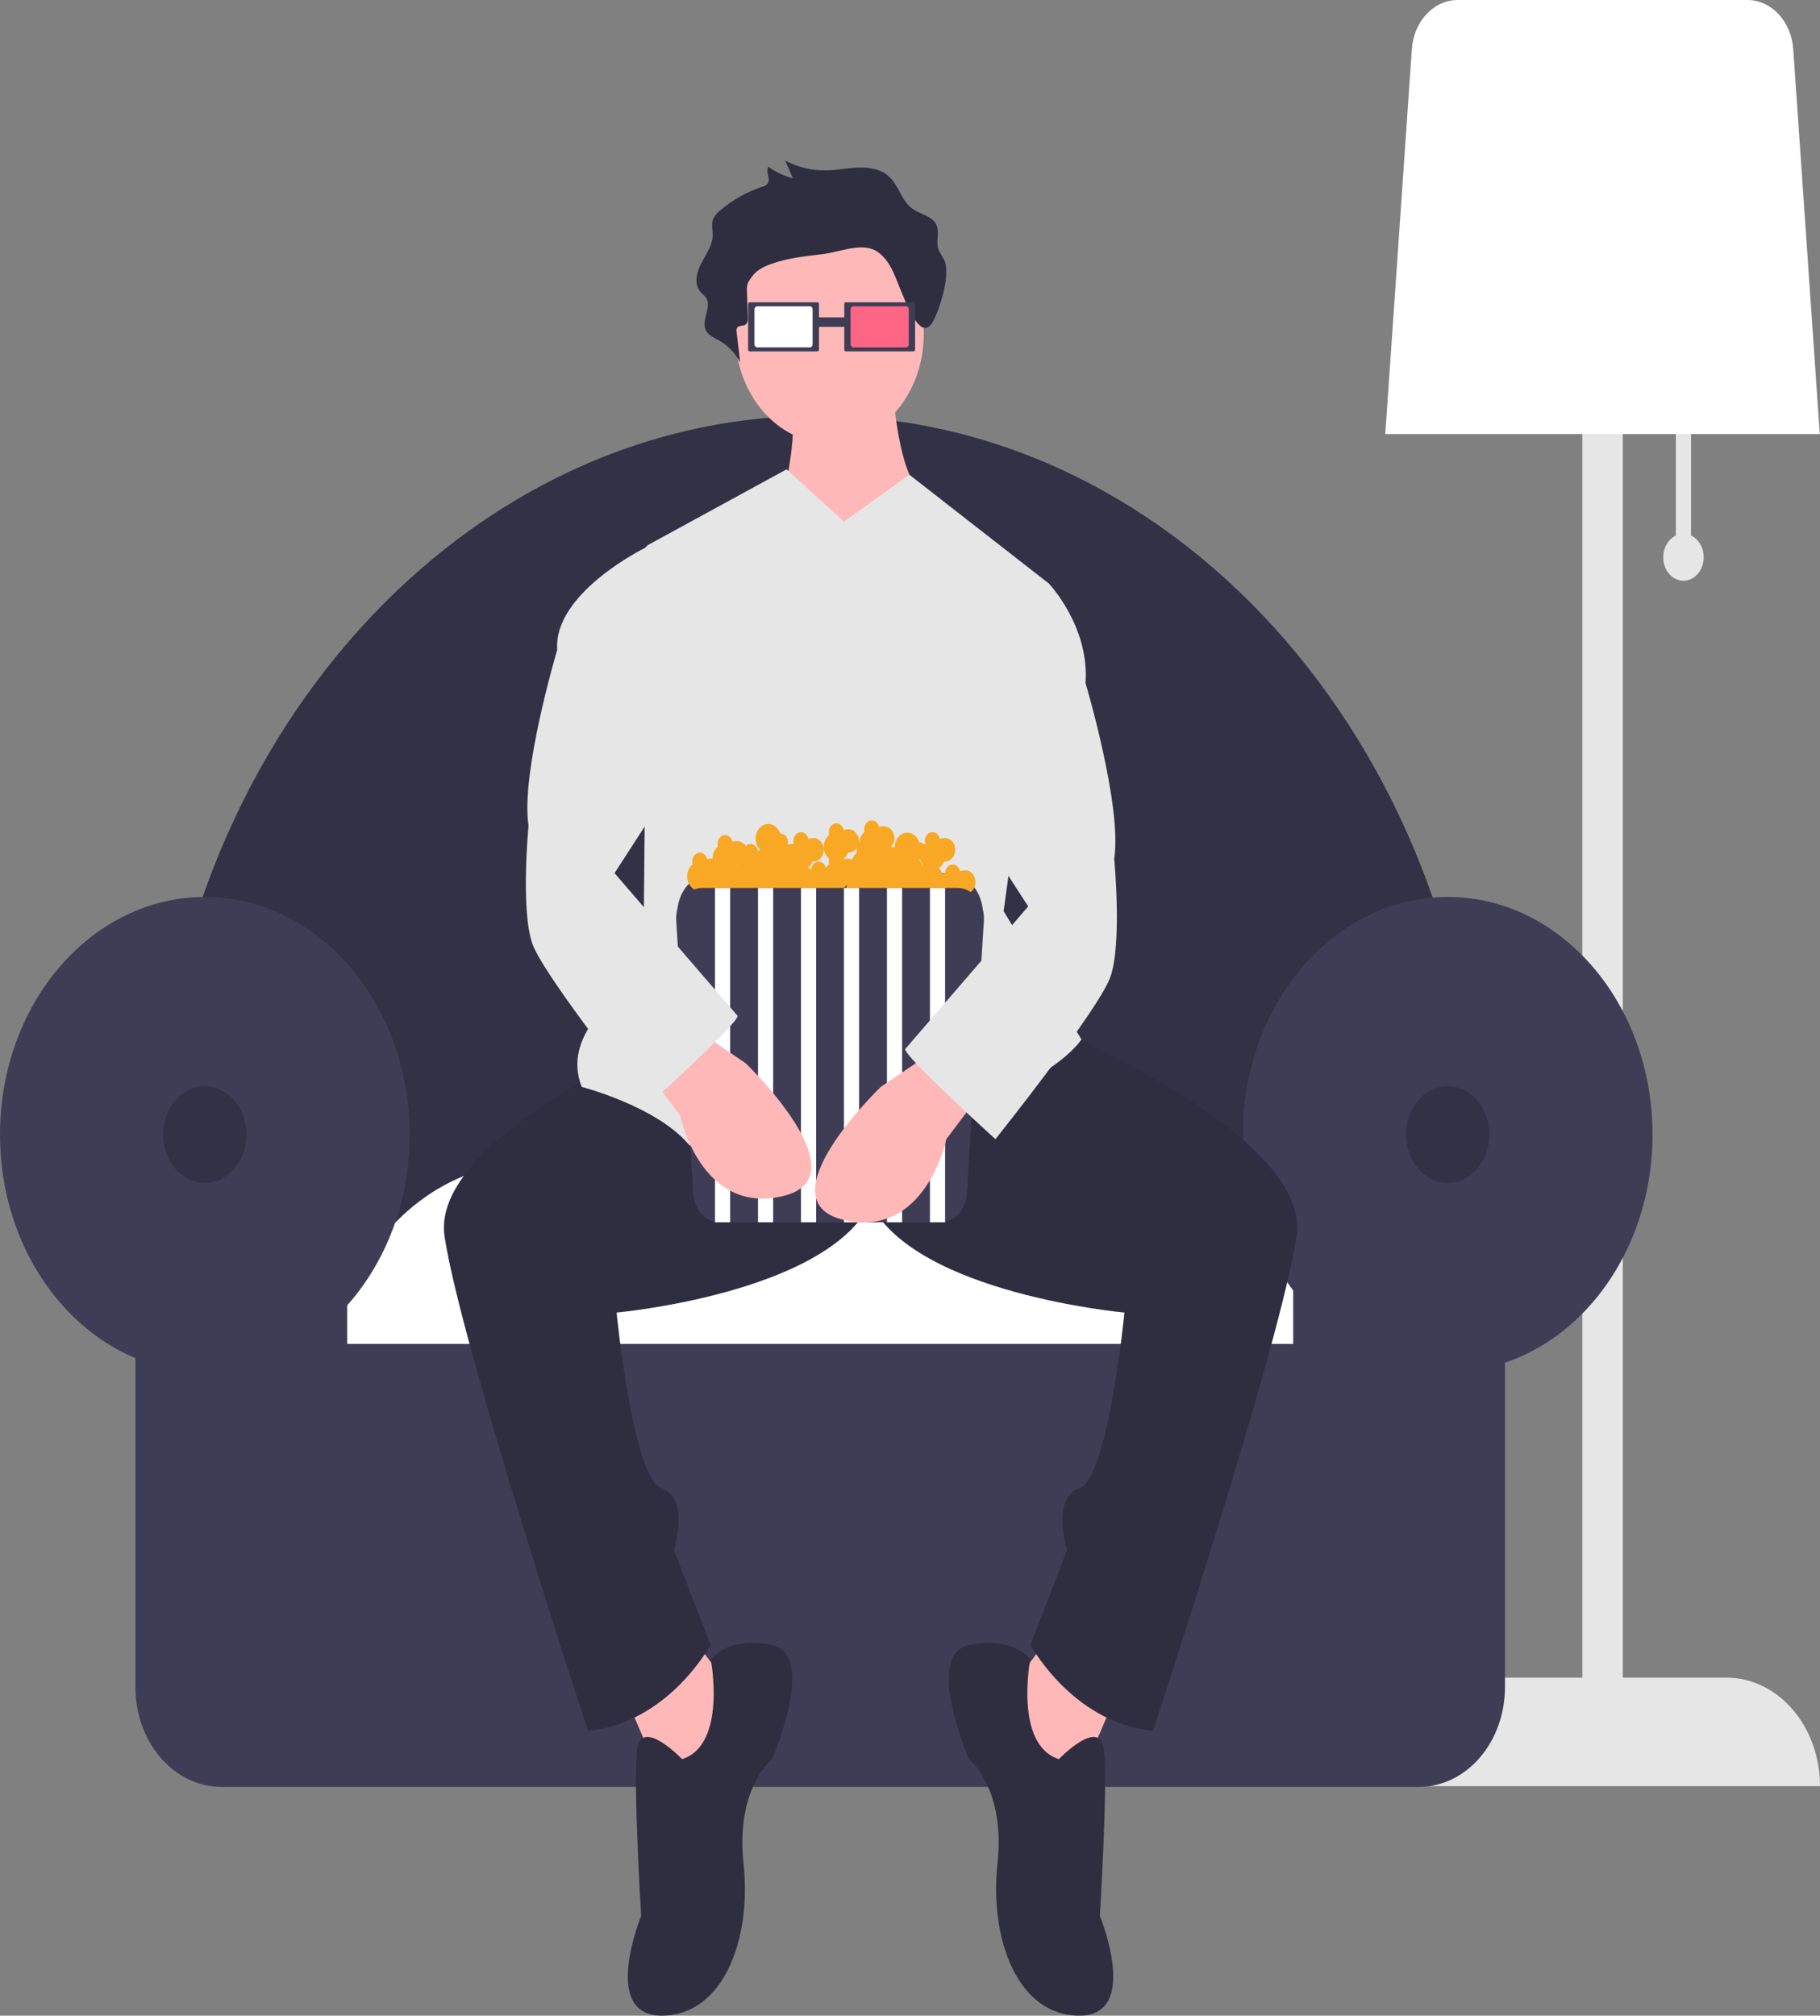 <svg width="270" height="299" viewBox="0 0 270 299" fill="none" xmlns="http://www.w3.org/2000/svg">
<rect x="0" y="0" width="270" height="299" fill="#808080" stroke="none"/>
<g clip-path="url(#clip0_28_292)">
<path d="M250.869 79.438V62.65H248.618V79.438C247.973 79.74 247.438 80.294 247.106 81.004C246.774 81.714 246.665 82.536 246.798 83.329C246.931 84.122 247.297 84.836 247.835 85.35C248.372 85.864 249.047 86.145 249.744 86.145C250.44 86.145 251.115 85.864 251.652 85.35C252.19 84.836 252.556 84.122 252.689 83.329C252.822 82.536 252.713 81.714 252.381 81.004C252.049 80.294 251.514 79.74 250.869 79.438Z" fill="#E6E6E6"/>
<path d="M256.121 248.859H240.741V32.195H234.739V248.859H219.359C217.536 248.859 215.731 249.275 214.047 250.084C212.363 250.893 210.833 252.079 209.544 253.573C208.256 255.068 207.233 256.843 206.536 258.796C205.838 260.749 205.479 262.842 205.479 264.956V264.956H270V264.956C270 262.842 269.641 260.749 268.943 258.796C268.246 256.843 267.224 255.068 265.935 253.573C264.646 252.079 263.116 250.893 261.432 250.084C259.748 249.275 257.943 248.859 256.121 248.859Z" fill="#E6E6E6"/>
<path d="M205.51 64.39H269.969L266.027 7.248C265.883 5.278 265.108 3.441 263.856 2.1C262.603 0.759 260.963 0.009 259.258 0H216.222C214.517 0.009 212.876 0.759 211.624 2.1C210.371 3.441 209.596 5.278 209.452 7.248L205.51 64.39Z" fill="white"/>
<path d="M22.919 199.059H219.661V175.763C219.661 112.852 175.532 61.671 121.29 61.671C67.048 61.671 22.919 112.852 22.919 175.763V199.059Z" fill="#3F3D56"/>
<path opacity="0.2" d="M22.919 199.059H219.661V175.763C219.661 112.852 175.532 61.671 121.29 61.671C67.048 61.671 22.919 112.852 22.919 175.763V199.059Z" fill="black"/>
<path d="M48.418 207.123H199.828C199.684 197.884 196.421 189.079 190.74 182.601C185.059 176.122 177.413 172.488 169.446 172.477H78.8C70.833 172.488 63.187 176.122 57.506 182.601C51.825 189.079 48.562 197.884 48.418 207.123Z" fill="white"/>
<path d="M30.387 203.539C47.169 203.539 60.774 187.76 60.774 168.296C60.774 148.832 47.169 133.053 30.387 133.053C13.605 133.053 0 148.832 0 168.296C0 187.76 13.605 203.539 30.387 203.539Z" fill="#3F3D56"/>
<path d="M214.769 203.539C231.551 203.539 245.156 187.76 245.156 168.296C245.156 148.832 231.551 133.053 214.769 133.053C197.986 133.053 184.382 148.832 184.382 168.296C184.382 187.76 197.986 203.539 214.769 203.539Z" fill="#3F3D56"/>
<path d="M191.85 186.216V199.357H51.503V186.216H20.086V250.268C20.086 254.192 21.43 257.956 23.823 260.731C26.216 263.506 29.461 265.065 32.844 265.065H210.508C212.184 265.065 213.843 264.682 215.391 263.938C216.939 263.195 218.345 262.105 219.53 260.731C220.715 259.357 221.654 257.726 222.296 255.93C222.937 254.135 223.267 252.211 223.267 250.268V186.216H191.85Z" fill="#3F3D56"/>
<path opacity="0.2" d="M30.387 175.464C33.8 175.464 36.567 172.255 36.567 168.296C36.567 164.337 33.8 161.128 30.387 161.128C26.974 161.128 24.206 164.337 24.206 168.296C24.206 172.255 26.974 175.464 30.387 175.464Z" fill="black"/>
<path opacity="0.2" d="M214.769 175.464C218.182 175.464 220.949 172.255 220.949 168.296C220.949 164.337 218.182 161.128 214.769 161.128C211.355 161.128 208.588 164.337 208.588 168.296C208.588 172.255 211.355 175.464 214.769 175.464Z" fill="black"/>
<path d="M132.484 57.645C132.484 57.645 133.092 71.034 137.345 73.853C141.598 76.671 137.345 95.698 137.345 95.698L117.294 96.403L116.079 73.853C116.079 73.853 118.51 64.692 117.294 60.464C116.079 56.236 132.484 57.645 132.484 57.645Z" fill="#FFB8B8"/>
<path d="M154.965 243.682L147.674 253.548L159.218 266.232L165.294 252.138L154.965 243.682Z" fill="#FFB8B8"/>
<path d="M103.32 243.682L110.611 253.548L99.067 266.232L92.991 252.138L103.32 243.682Z" fill="#FFB8B8"/>
<path d="M151.016 150.311C151.016 150.311 194.762 167.224 192.332 183.431C189.901 199.639 171.066 256.719 171.066 256.719C171.066 256.719 160.737 256.719 152.838 244.034L158.307 229.941C158.307 229.941 155.876 222.189 160.129 220.78C164.383 219.37 166.813 194.706 166.813 194.706C166.813 194.706 135.826 191.888 129.142 178.499L116.991 144.674L151.016 150.311Z" fill="#2F2E41"/>
<path d="M107.269 150.311C107.269 150.311 63.523 167.224 65.953 183.431C68.383 199.639 87.219 256.719 87.219 256.719C87.219 256.719 97.548 256.719 105.446 244.034L99.978 229.941C99.978 229.941 102.409 222.189 98.155 220.78C93.902 219.37 91.472 194.706 91.472 194.706C91.472 194.706 122.459 191.888 129.142 178.499L141.294 144.674L107.269 150.311Z" fill="#2F2E41"/>
<path d="M157.091 260.947C157.091 260.947 163.167 254.605 163.775 259.538C164.383 264.47 163.167 284.202 163.167 284.202C163.167 284.202 169.243 299 160.129 299C151.016 299 146.762 287.725 147.978 276.45C149.193 265.175 143.725 260.947 143.725 260.947C143.725 260.947 137.041 245.444 143.725 244.034C150.408 242.625 152.838 246.148 152.838 246.148C152.838 246.148 150.408 258.833 157.091 260.947Z" fill="#2F2E41"/>
<path d="M101.193 260.947C101.193 260.947 95.118 254.605 94.51 259.538C93.902 264.47 95.118 284.202 95.118 284.202C95.118 284.202 89.042 299 98.155 299C107.269 299 111.522 287.725 110.307 276.45C109.092 265.175 114.56 260.947 114.56 260.947C114.56 260.947 121.244 245.444 114.56 244.034C107.877 242.625 105.446 246.148 105.446 246.148C105.446 246.148 107.877 258.833 101.193 260.947Z" fill="#2F2E41"/>
<path d="M123.067 65.749C130.784 65.749 137.041 58.492 137.041 49.541C137.041 40.59 130.784 33.333 123.067 33.333C115.349 33.333 109.092 40.59 109.092 49.541C109.092 58.492 115.349 65.749 123.067 65.749Z" fill="#FFB8B8"/>
<path d="M125.193 77.376L116.687 69.624L96.029 80.9L95.421 145.026C95.421 145.026 82.662 152.073 86.307 161.234C86.307 161.234 97.244 164.053 102.105 169.69C106.965 175.328 134.307 167.576 145.851 163.348C157.395 159.12 160.433 154.187 160.433 154.187L148.889 135.16L155.573 86.537L134.917 70.43L125.193 77.376Z" fill="#E6E6E6"/>
<path d="M140.056 38.51C139.752 38.03 139.473 37.53 139.223 37.01C138.79 35.786 139.474 34.344 138.835 33.201C138.182 32.034 136.524 31.788 135.397 30.995C133.659 29.774 133.344 27.378 131.716 26.033C130.543 25.063 128.871 24.802 127.304 24.857C125.737 24.912 124.191 25.241 122.623 25.277C120.507 25.332 118.407 24.834 116.48 23.82L117.636 26.444C116.351 26.119 115.123 25.542 114.006 24.737C113.494 25.473 114.43 26.59 113.85 27.28C113.612 27.503 113.331 27.654 113.031 27.721C110.8 28.456 108.699 29.644 106.827 31.231C106.393 31.551 106.035 31.99 105.783 32.509C105.482 33.284 105.749 34.14 105.726 34.964C105.685 36.46 104.699 37.766 104 39.114C103.301 40.463 102.923 42.211 103.96 43.356C104.213 43.588 104.454 43.835 104.685 44.097C105.724 45.518 103.885 47.6 104.771 49.108C105.156 49.763 105.945 50.095 106.631 50.481C107.944 51.194 109.049 52.336 109.81 53.767L109.277 49.23C109.249 49.118 109.244 49 109.262 48.886C109.28 48.771 109.322 48.663 109.383 48.57C109.641 48.264 110.181 48.386 110.538 48.184C110.93 47.962 110.959 47.452 110.944 47.025L110.824 43.73C110.77 42.249 110.755 42.053 111.696 40.857C112.353 40.022 113.386 39.518 114.425 39.147C116.797 38.3 119.349 38.007 121.872 37.721C124.801 37.388 128.1 35.74 130.375 37.49C132.237 38.923 132.856 41.278 133.753 43.367C134.56 45.244 136.63 50.771 138.353 47.779C139.435 45.9 141.09 40.602 140.056 38.51Z" fill="#2F2E41"/>
<path d="M125.466 44.839C125.408 44.839 125.353 44.866 125.312 44.913C125.271 44.96 125.248 45.024 125.248 45.091V51.877C125.248 51.944 125.271 52.008 125.312 52.055C125.353 52.102 125.408 52.129 125.466 52.129H135.537C135.595 52.129 135.65 52.102 135.691 52.055C135.732 52.008 135.755 51.944 135.755 51.877V45.091C135.755 45.024 135.732 44.96 135.691 44.913C135.65 44.866 135.595 44.839 135.537 44.839L125.466 44.839Z" fill="#3F3D56"/>
<path d="M126.591 45.438C126.484 45.438 126.381 45.487 126.305 45.575C126.229 45.663 126.187 45.783 126.186 45.907V51.061C126.187 51.185 126.229 51.305 126.305 51.393C126.381 51.481 126.484 51.53 126.591 51.53H134.412C134.519 51.53 134.622 51.481 134.698 51.393C134.774 51.305 134.816 51.185 134.816 51.061V45.907C134.816 45.783 134.774 45.663 134.698 45.575C134.622 45.487 134.519 45.438 134.412 45.438H126.591Z" fill="#FF6584"/>
<path d="M125.579 47.075H120.332V48.484H125.579V47.075Z" fill="#3F3D56"/>
<path d="M111.203 44.839C111.146 44.839 111.09 44.866 111.05 44.913C111.009 44.96 110.986 45.024 110.986 45.091V51.877C110.986 51.944 111.009 52.008 111.05 52.055C111.09 52.102 111.146 52.129 111.203 52.129H121.275C121.333 52.129 121.388 52.102 121.429 52.055C121.469 52.008 121.492 51.944 121.492 51.877V45.091C121.492 45.024 121.469 44.96 121.429 44.913C121.388 44.866 121.333 44.839 121.275 44.839L111.203 44.839Z" fill="#3F3D56"/>
<path d="M112.329 45.438C112.222 45.438 112.119 45.487 112.043 45.575C111.967 45.663 111.924 45.783 111.924 45.907V51.061C111.924 51.185 111.967 51.305 112.043 51.393C112.119 51.481 112.222 51.53 112.329 51.53H120.149C120.257 51.53 120.36 51.481 120.435 51.393C120.511 51.305 120.554 51.185 120.554 51.061V45.907C120.554 45.783 120.511 45.663 120.435 45.575C120.36 45.487 120.257 45.438 120.149 45.438H112.329Z" fill="white"/>
<path d="M105.697 129.541H140.584C141.976 129.541 143.312 130.183 144.297 131.325C145.282 132.468 145.835 134.017 145.835 135.632H100.446C100.446 134.017 100.999 132.468 101.984 131.325C102.969 130.183 104.305 129.541 105.697 129.541Z" fill="#3F3D56"/>
<path d="M143.022 129.106C142.818 129.107 142.615 129.147 142.422 129.225C142.356 128.916 142.194 128.646 141.968 128.465C141.742 128.285 141.467 128.207 141.194 128.246C140.922 128.285 140.671 128.438 140.49 128.677C140.308 128.915 140.208 129.223 140.208 129.541C140.208 129.548 140.21 129.554 140.21 129.56C140.069 129.576 139.93 129.609 139.796 129.66C139.758 129.484 139.689 129.32 139.593 129.176C139.497 129.033 139.377 128.915 139.24 128.828C139.6 128.597 139.886 128.235 140.052 127.798C140.262 127.822 140.475 127.795 140.677 127.717C140.878 127.64 141.062 127.514 141.219 127.348C141.375 127.182 141.5 126.98 141.584 126.754C141.668 126.529 141.711 126.285 141.709 126.039C141.707 125.793 141.66 125.551 141.571 125.328C141.483 125.104 141.355 124.905 141.196 124.743C141.037 124.581 140.85 124.459 140.647 124.386C140.445 124.314 140.231 124.291 140.021 124.32C139.817 124.322 139.614 124.362 139.421 124.439C139.386 124.268 139.322 124.107 139.232 123.965C139.142 123.824 139.029 123.705 138.898 123.615C138.768 123.526 138.623 123.469 138.473 123.446C138.322 123.424 138.17 123.437 138.024 123.485C137.878 123.532 137.742 123.614 137.624 123.724C137.506 123.835 137.409 123.972 137.338 124.127C137.267 124.282 137.224 124.453 137.211 124.628C137.199 124.803 137.217 124.979 137.264 125.146C137.22 125.182 137.178 125.223 137.136 125.263C136.924 125.051 136.648 124.945 136.369 124.967C136.224 124.487 135.939 124.08 135.562 123.819C135.186 123.559 134.742 123.46 134.309 123.54C133.876 123.621 133.481 123.875 133.193 124.259C132.906 124.644 132.744 125.133 132.736 125.642C132.586 125.656 132.437 125.69 132.294 125.744C132.278 125.671 132.256 125.599 132.229 125.529C132.377 125.378 132.496 125.192 132.578 124.984C132.66 124.775 132.704 124.55 132.706 124.32C132.68 123.831 132.487 123.373 132.171 123.047C131.855 122.721 131.44 122.553 131.018 122.58C130.814 122.581 130.611 122.621 130.418 122.699C130.383 122.528 130.319 122.366 130.229 122.225C130.14 122.083 130.026 121.964 129.895 121.875C129.765 121.786 129.62 121.728 129.47 121.706C129.319 121.683 129.167 121.696 129.021 121.744C128.875 121.792 128.739 121.874 128.621 121.984C128.504 122.094 128.406 122.231 128.335 122.387C128.264 122.542 128.221 122.712 128.208 122.887C128.196 123.063 128.214 123.239 128.262 123.406C128.025 123.596 127.83 123.847 127.691 124.139C127.552 124.431 127.473 124.756 127.46 125.089C127.444 125.105 127.426 125.119 127.411 125.136C127.439 125.012 127.453 124.884 127.454 124.756C127.428 124.266 127.236 123.808 126.92 123.482C126.603 123.156 126.189 122.988 125.766 123.015C125.562 123.016 125.359 123.056 125.166 123.134C125.132 122.963 125.068 122.801 124.978 122.66C124.888 122.518 124.774 122.399 124.644 122.31C124.513 122.221 124.368 122.164 124.218 122.141C124.068 122.118 123.915 122.132 123.769 122.179C123.624 122.227 123.488 122.309 123.37 122.419C123.252 122.53 123.154 122.667 123.083 122.822C123.012 122.977 122.969 123.147 122.957 123.323C122.944 123.498 122.962 123.674 123.01 123.841C122.761 124.04 122.557 124.307 122.417 124.618C122.276 124.929 122.203 125.275 122.203 125.626C122.203 125.977 122.276 126.323 122.417 126.633C122.557 126.944 122.761 127.211 123.01 127.411C122.934 127.663 122.934 127.939 123.01 128.191C122.822 128.344 122.659 128.534 122.53 128.753C122.46 128.461 122.305 128.206 122.09 128.033C121.876 127.86 121.616 127.78 121.355 127.806C121.095 127.832 120.851 127.963 120.665 128.176C120.479 128.389 120.364 128.671 120.339 128.973C120.188 128.871 120.026 128.795 119.856 128.747C120.16 128.514 120.399 128.185 120.545 127.798C120.756 127.822 120.969 127.795 121.17 127.717C121.371 127.64 121.556 127.514 121.712 127.348C121.869 127.182 121.993 126.98 122.078 126.754C122.162 126.529 122.205 126.285 122.203 126.039C122.2 125.793 122.154 125.551 122.065 125.328C121.977 125.104 121.849 124.905 121.689 124.743C121.53 124.581 121.343 124.459 121.141 124.386C120.938 124.314 120.725 124.291 120.515 124.32C120.31 124.322 120.108 124.362 119.915 124.439C119.88 124.268 119.816 124.107 119.726 123.965C119.636 123.824 119.523 123.705 119.392 123.615C119.261 123.526 119.117 123.469 118.966 123.446C118.816 123.424 118.663 123.437 118.518 123.485C118.372 123.532 118.236 123.614 118.118 123.724C118 123.835 117.903 123.972 117.832 124.127C117.761 124.282 117.718 124.453 117.705 124.628C117.692 124.803 117.71 124.979 117.758 125.146C117.734 125.165 117.712 125.188 117.689 125.209C117.631 125.203 117.574 125.191 117.514 125.191C117.309 125.192 117.107 125.232 116.914 125.309C116.907 125.276 116.895 125.246 116.886 125.214C116.922 125.02 116.919 124.82 116.877 124.627C116.835 124.435 116.756 124.257 116.644 124.106C116.533 123.956 116.393 123.838 116.236 123.761C116.078 123.683 115.908 123.65 115.737 123.662C115.639 123.346 115.48 123.061 115.272 122.829C115.063 122.597 114.811 122.424 114.536 122.323C114.26 122.223 113.968 122.197 113.682 122.25C113.397 122.302 113.126 122.43 112.89 122.623C112.654 122.817 112.46 123.072 112.323 123.367C112.186 123.662 112.11 123.99 112.101 124.325C112.091 124.66 112.149 124.993 112.269 125.298C112.389 125.603 112.568 125.872 112.792 126.083C112.663 126.1 112.536 126.133 112.412 126.179C112.368 125.967 112.278 125.771 112.151 125.61C112.024 125.45 111.864 125.328 111.685 125.259C111.507 125.189 111.316 125.172 111.131 125.211C110.946 125.25 110.772 125.342 110.626 125.479C110.459 125.249 110.25 125.065 110.014 124.94C109.778 124.814 109.52 124.752 109.261 124.756C109.057 124.757 108.854 124.797 108.661 124.874C108.626 124.703 108.562 124.542 108.472 124.4C108.383 124.259 108.269 124.14 108.138 124.051C108.008 123.961 107.863 123.904 107.713 123.881C107.563 123.859 107.41 123.872 107.264 123.92C107.118 123.967 106.982 124.049 106.864 124.159C106.747 124.27 106.649 124.407 106.578 124.562C106.507 124.717 106.464 124.888 106.451 125.063C106.439 125.238 106.457 125.414 106.505 125.581C106.256 125.781 106.052 126.047 105.911 126.358C105.771 126.669 105.697 127.015 105.697 127.366C105.697 127.373 105.699 127.379 105.699 127.386C105.433 127.339 105.161 127.373 104.91 127.484C104.875 127.313 104.811 127.152 104.721 127.011C104.631 126.869 104.518 126.75 104.387 126.661C104.257 126.572 104.112 126.514 103.962 126.492C103.811 126.469 103.659 126.482 103.513 126.53C103.367 126.578 103.231 126.659 103.113 126.77C102.995 126.88 102.898 127.017 102.827 127.172C102.756 127.328 102.713 127.498 102.7 127.673C102.688 127.848 102.706 128.025 102.753 128.191C102.392 128.475 102.127 128.898 102.006 129.384C101.885 129.871 101.914 130.392 102.09 130.856C102.265 131.32 102.576 131.698 102.967 131.924C103.358 132.15 103.804 132.21 104.23 132.094C104.297 132.548 104.488 132.965 104.774 133.285C105.06 133.604 105.426 133.81 105.82 133.872C106.213 133.934 106.614 133.849 106.963 133.63C107.312 133.41 107.591 133.067 107.761 132.65C109.112 132.854 110.483 132.782 111.813 132.439C111.937 132.851 112.166 133.21 112.468 133.469C112.771 133.728 113.135 133.875 113.511 133.891C113.887 133.906 114.258 133.79 114.576 133.557C114.894 133.323 115.144 132.984 115.294 132.584C115.567 132.577 115.836 132.5 116.08 132.358C116.252 132.709 116.504 132.997 116.809 133.191C117.114 133.384 117.459 133.475 117.806 133.454C118.153 133.432 118.488 133.298 118.773 133.068C119.058 132.837 119.282 132.519 119.42 132.149C119.837 132.057 120.269 132.137 120.64 132.376C121.011 132.615 121.299 132.998 121.452 133.457C121.703 133.059 122.026 132.729 122.398 132.49C122.77 132.251 123.183 132.109 123.607 132.074C123.984 132.196 124.385 132.174 124.75 132.012C125.116 131.85 125.427 131.557 125.638 131.174C125.52 131.704 125.579 132.266 125.802 132.748C126.026 133.23 126.398 133.596 126.844 133.774C127.29 133.952 127.778 133.928 128.209 133.707C128.641 133.487 128.985 133.085 129.173 132.584C129.447 132.577 129.715 132.5 129.96 132.358C130.131 132.709 130.383 132.997 130.688 133.191C130.993 133.384 131.338 133.475 131.686 133.454C132.033 133.432 132.368 133.298 132.653 133.068C132.938 132.837 133.162 132.519 133.299 132.149C133.573 132.142 133.842 132.065 134.086 131.923C134.218 132.195 134.4 132.431 134.618 132.614C134.837 132.797 135.087 132.923 135.352 132.982C135.616 133.042 135.889 133.034 136.15 132.959C136.412 132.884 136.657 132.743 136.867 132.548C136.932 132.964 137.101 133.349 137.352 133.655C137.604 133.961 137.927 134.175 138.282 134.271C138.638 134.367 139.009 134.339 139.351 134.193C139.694 134.046 139.991 133.787 140.208 133.446C140.433 133.646 140.694 133.784 140.972 133.849C141.25 133.914 141.537 133.905 141.812 133.822C142.086 133.738 142.341 133.584 142.556 133.369C142.771 133.155 142.941 132.886 143.052 132.584C143.263 132.608 143.476 132.58 143.677 132.503C143.879 132.425 144.063 132.299 144.22 132.133C144.376 131.968 144.5 131.765 144.585 131.54C144.669 131.314 144.712 131.071 144.71 130.825C144.708 130.579 144.661 130.337 144.572 130.113C144.484 129.89 144.356 129.691 144.197 129.528C144.037 129.366 143.85 129.245 143.648 129.172C143.446 129.099 143.232 129.077 143.022 129.106L143.022 129.106ZM109.494 128.208C109.492 128.219 109.491 128.23 109.489 128.24C109.475 128.24 109.462 128.236 109.449 128.236C109.393 128.238 109.337 128.244 109.281 128.256C109.284 128.248 109.289 128.241 109.292 128.233C109.36 128.229 109.427 128.221 109.494 128.208ZM125.166 127.484C125.161 127.459 125.152 127.436 125.145 127.411C125.431 127.181 125.657 126.863 125.797 126.493C126.044 126.491 126.287 126.429 126.512 126.311C126.737 126.193 126.937 126.022 127.101 125.808C127.087 125.891 127.079 125.976 127.079 126.061C127.081 126.194 127.1 126.325 127.136 126.451C126.814 126.712 126.57 127.082 126.439 127.511C126.031 127.327 125.58 127.318 125.166 127.484V127.484ZM136.401 127.647C136.401 127.62 136.403 127.592 136.402 127.566C136.45 127.566 136.498 127.562 136.545 127.555C136.618 127.836 136.739 128.098 136.902 128.323C136.867 128.334 136.83 128.341 136.795 128.355C136.735 128.075 136.596 127.826 136.401 127.647Z" fill="#F9A825"/>
<path d="M104.224 131.717C103.692 131.717 103.166 131.842 102.677 132.086C102.188 132.33 101.747 132.687 101.381 133.134C101.015 133.582 100.732 134.112 100.548 134.691C100.364 135.27 100.285 135.887 100.313 136.503L102.853 177.015C102.907 178.176 103.342 179.269 104.07 180.069C104.798 180.869 105.762 181.314 106.764 181.314H139.516C140.519 181.314 141.483 180.869 142.211 180.069C142.939 179.269 143.374 178.176 143.428 177.015L145.968 136.503C145.996 135.887 145.916 135.27 145.733 134.691C145.549 134.112 145.266 133.582 144.9 133.134C144.534 132.687 144.093 132.33 143.604 132.086C143.115 131.842 142.589 131.717 142.057 131.717H104.224Z" fill="#3F3D56"/>
<path d="M108.323 131.717H106.073V181.314H108.323V131.717Z" fill="white"/>
<path d="M114.7 131.717H112.45V181.314H114.7V131.717Z" fill="white"/>
<path d="M121.077 131.717H118.827V181.314H121.077V131.717Z" fill="white"/>
<path d="M127.454 131.717H125.204V181.314H127.454V131.717Z" fill="white"/>
<path d="M133.831 131.717H131.581V181.314H133.831V131.717Z" fill="white"/>
<path d="M140.208 131.717H137.958V181.314H140.208V131.717Z" fill="white"/>
<path d="M137.952 156.301L130.661 161.234C130.661 161.234 113.041 178.146 125.193 180.965C137.345 183.784 140.383 168.985 140.383 168.985L144.636 163.348L137.952 156.301Z" fill="#FFB8B8"/>
<path d="M103.32 152.778L110.611 157.71C110.611 157.71 128.231 174.623 116.079 177.442C103.927 180.26 100.889 165.462 100.889 165.462L96.636 159.824L103.32 152.778Z" fill="#FFB8B8"/>
<path d="M147.674 85.832L155.573 86.537C155.573 86.537 161.648 92.879 161.041 101.335C161.041 101.335 166.509 119.657 165.294 127.409C165.294 127.409 166.509 140.093 164.686 145.026C162.864 149.959 147.674 168.985 147.674 168.985C147.674 168.985 133.699 156.301 134.307 155.596L152.535 134.456L143.421 120.362L147.674 85.832Z" fill="#E6E6E6"/>
<path d="M96.029 80.9L95.725 81.252C95.725 81.252 82.054 87.946 82.662 96.403C82.662 96.403 77.194 114.724 78.409 122.476C78.409 122.476 77.194 135.16 79.016 140.093C80.839 145.026 96.029 164.053 96.029 164.053C96.029 164.053 110.003 151.368 109.396 150.664L91.168 129.523L100.282 115.429L96.029 80.9Z" fill="#E6E6E6"/>
</g>
<defs>
<clipPath id="clip0_28_292">
<rect width="270" height="299" fill="white"/>
</clipPath>
</defs>
</svg>
